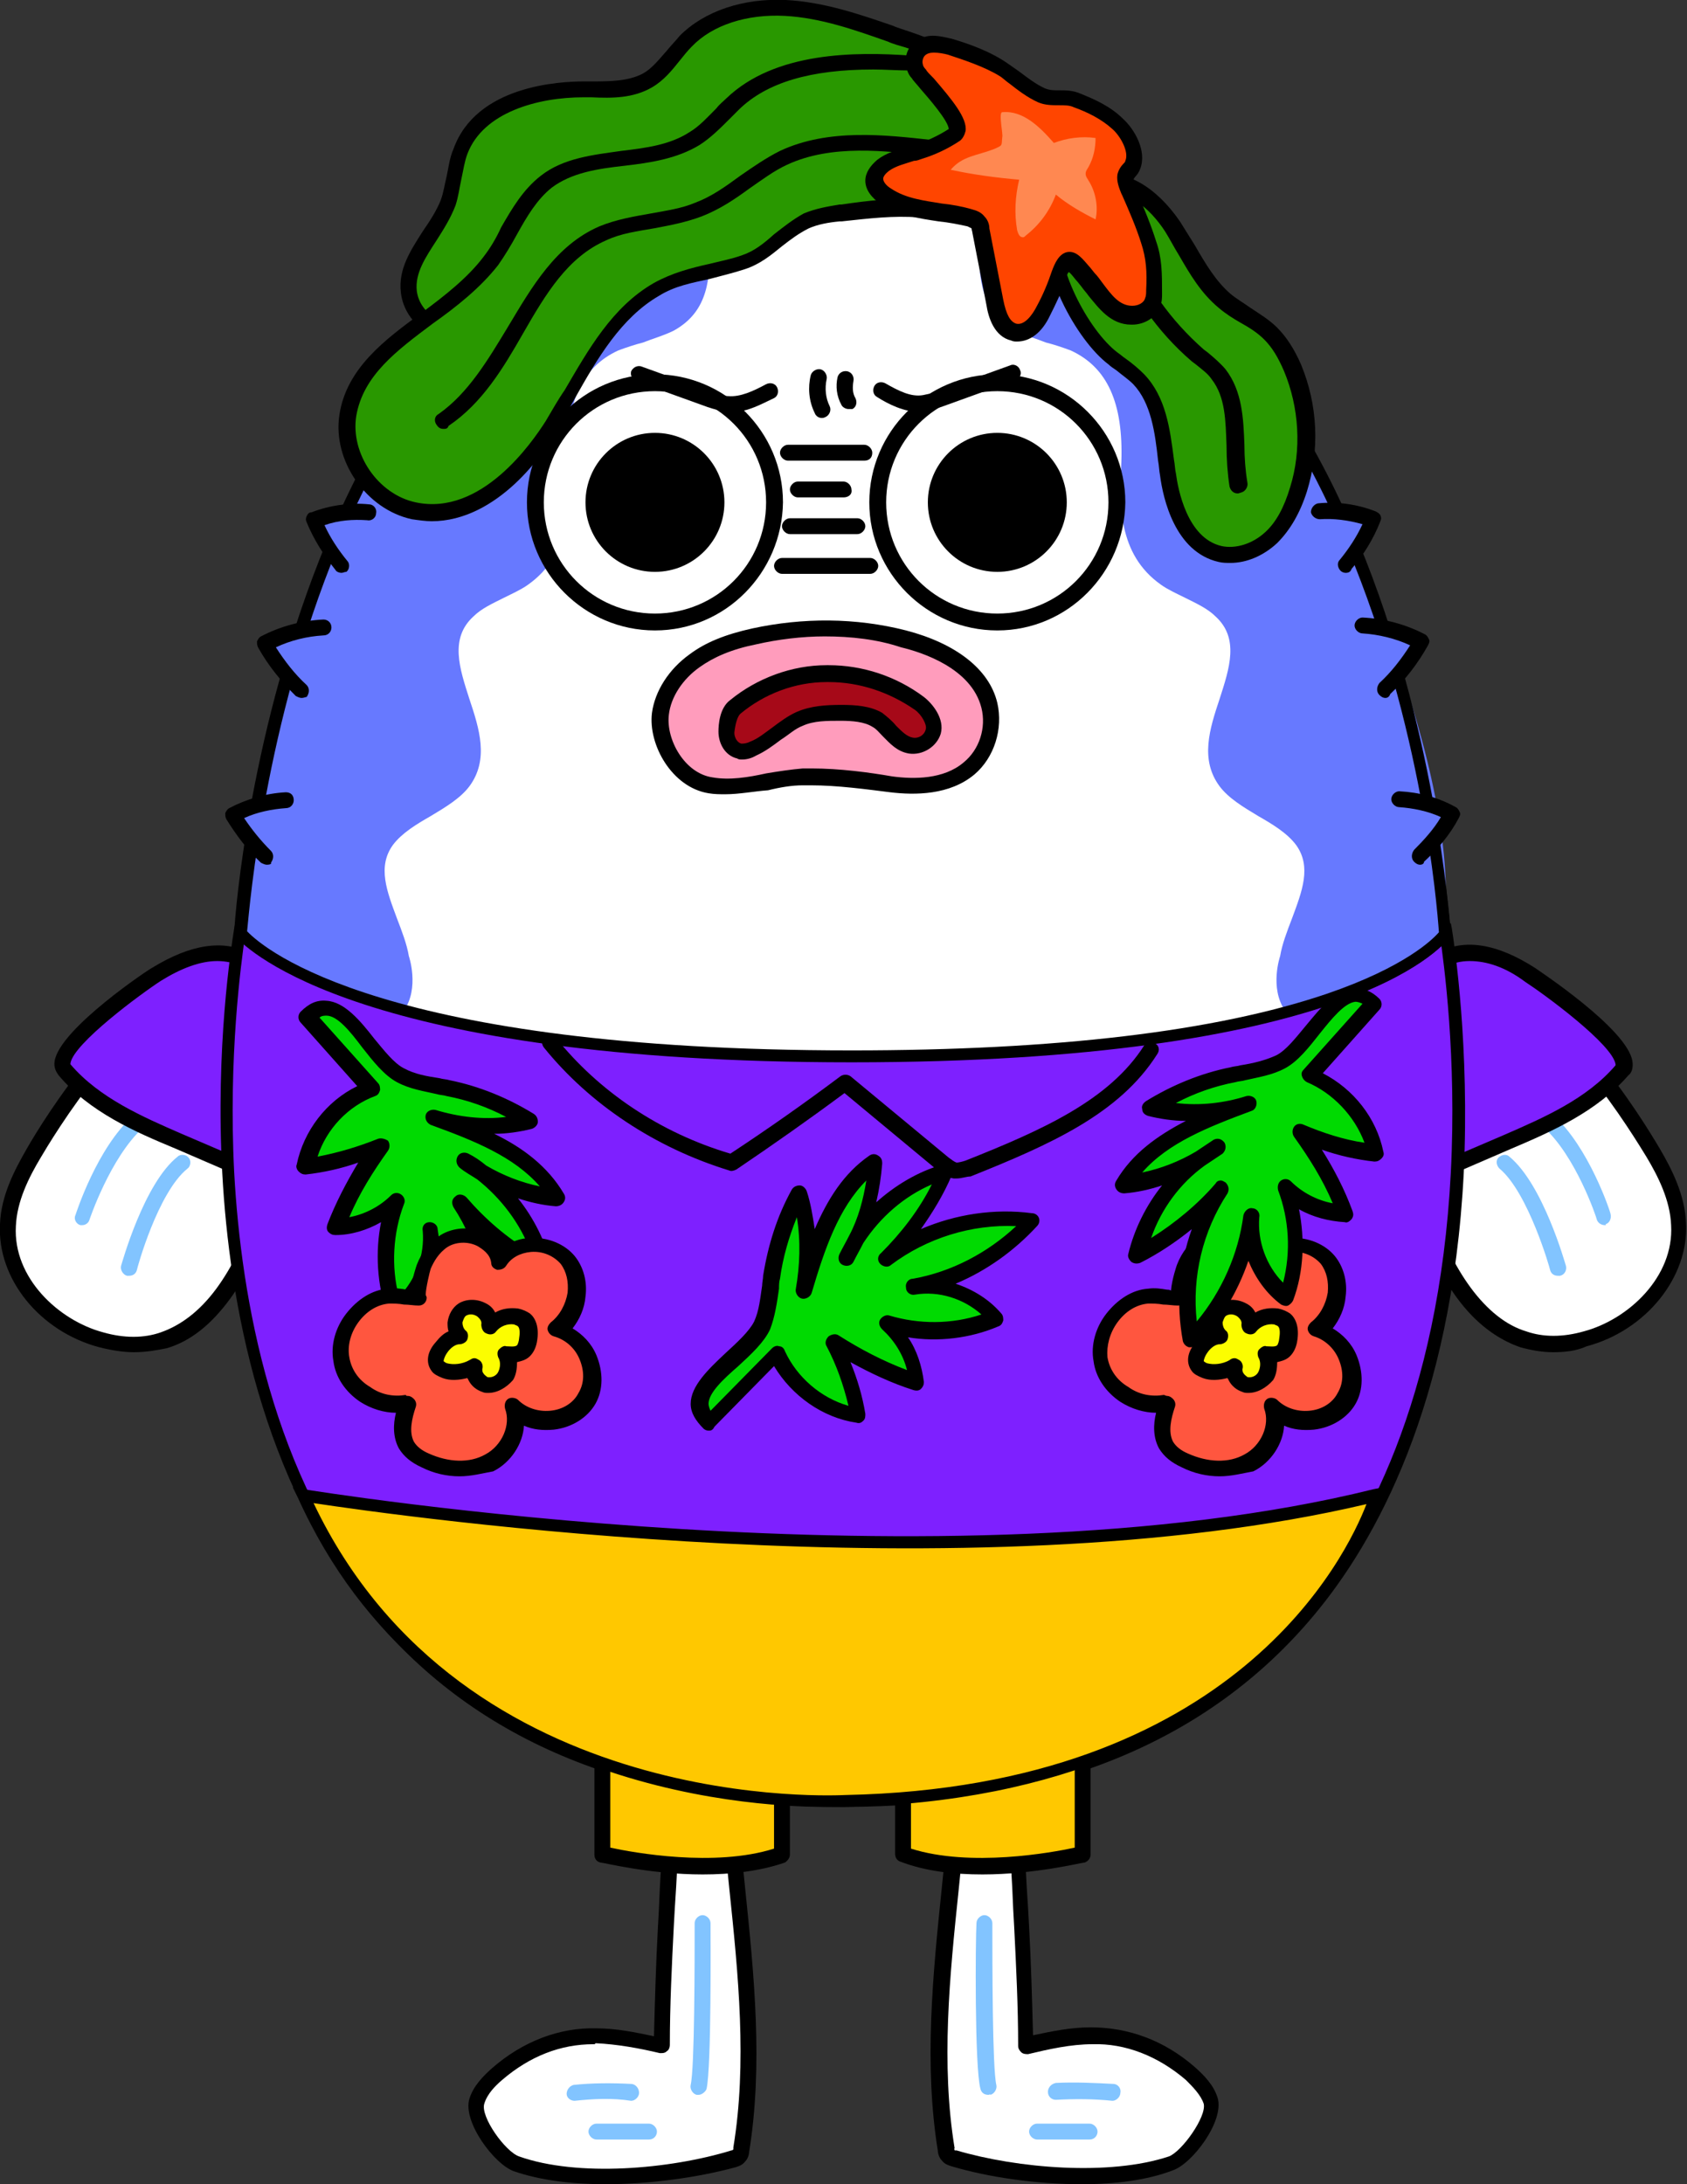 <?xml version="1.0" encoding="utf-8"?>
<!-- Generator: Adobe Illustrator 26.5.0, SVG Export Plug-In . SVG Version: 6.00 Build 0)  -->
<svg version="1.1" id="레이어_5" xmlns="http://www.w3.org/2000/svg" xmlns:xlink="http://www.w3.org/1999/xlink" x="0px"
	 y="0px" viewBox="0 0 170 220" style="enable-background:new 0 0 170 220;" xml:space="preserve">
<rect x="0" y="0" width="170" height="220" fill="#333333" stroke="none"/>
<g>
	<g>
		<path style="fill:#FFFFFF;" d="M166.6,116.1c1.3,2.2,2.5,4.7,2.6,7.3c0.3,5.4-4.2,10.1-9.4,11.5c-2.1,0.5-4.3,0.7-6.3,0
			c-2.4-0.8-4.4-2.6-6-4.7c-3.8-5.2-5.1-11.8-5.2-18.3c0-3,0.3-6.2,1.9-8.7C151.1,92.1,163.3,110.5,166.6,116.1z"/>
		<path d="M156.5,136.2c-1.1,0-2.2-0.2-3.3-0.5c-2.3-0.8-4.5-2.4-6.4-5c-3.5-4.8-5.3-11.1-5.3-18.8c0-2.8,0.2-6.3,2-9.2
			c1.6-2.6,3.6-3.9,6-3.9c7.6,0.1,16.1,14.1,17.7,16.8c1.3,2.2,2.6,4.8,2.7,7.6c0.3,5.4-4,10.8-10,12.4
			C158.8,136.1,157.6,136.2,156.5,136.2z M149.5,100.5c-1.8,0-3.3,1-4.6,3.1c-1.6,2.5-1.8,5.8-1.7,8.3c0,7.3,1.7,13.3,5,17.8
			c1.7,2.3,3.6,3.8,5.6,4.4c1.7,0.6,3.7,0.6,5.8,0c4.5-1.2,9.1-5.5,8.8-10.7c-0.1-2.5-1.3-4.9-2.5-6.9v0
			C164.9,114.9,156.4,100.6,149.5,100.5C149.5,100.5,149.5,100.5,149.5,100.5z"/>
	</g>
	<path style="fill:#82C4FF;" d="M161.7,123.4c-0.3,0-0.7-0.2-0.8-0.6c0-0.1-2.1-6.4-5.4-9.3c-0.3-0.3-0.4-0.8-0.1-1.1
		c0.3-0.3,0.8-0.4,1.1-0.1c3.6,3.2,5.8,9.8,5.8,10c0.1,0.4-0.1,0.9-0.5,1C161.9,123.4,161.8,123.4,161.7,123.4z"/>
	<path style="fill:#82C4FF;" d="M157,128.5c-0.4,0-0.7-0.2-0.8-0.6c0-0.1-2.2-7.8-5.1-10.2c-0.3-0.3-0.4-0.8-0.1-1.1
		c0.3-0.3,0.8-0.4,1.1-0.1c3.4,2.8,5.6,10.7,5.7,11c0.1,0.4-0.1,0.9-0.6,1C157.1,128.5,157,128.5,157,128.5z"/>
	<g>
		<path style="fill:#7E20FF;" d="M163.5,107.8c-3,3.5-7.3,5.4-11.5,7.2c-2.6,1.1-5.3,2.3-7.9,3.4c-1.2-4.6-1.7-9.4-1.7-14.2
			c0-2.6,0.3-6.1,2.8-7.5c3-1.6,6.4-0.2,9.1,1.4C155.5,98.9,165.3,105.7,163.5,107.8z"/>
		<path d="M143.5,119.5l-0.2-0.9c-1.2-4.7-1.8-9.6-1.7-14.4c0-2.1,0.1-6.5,3.2-8.2c2.7-1.5,6-1,9.9,1.5c0.1,0.1,9.3,6.1,9.8,9.4
			c0.1,0.7-0.1,1.2-0.4,1.4l0,0c-3.2,3.7-7.8,5.7-11.8,7.4L143.5,119.5z M148.1,96.8c-0.9,0-1.7,0.2-2.5,0.6c-2,1.1-2.4,3.9-2.4,6.8
			c-0.1,4.4,0.4,8.8,1.4,13.1l7-3c3.9-1.7,8.3-3.6,11.2-7l0,0c0,0,0-0.1,0-0.1c-0.3-2-7.1-7-9.1-8.3
			C151.7,97.4,149.8,96.8,148.1,96.8z"/>
	</g>
</g>
<g>
	<g>
		<path style="fill:#FFFFFF;" d="M3.4,116.1c-1.3,2.2-2.5,4.7-2.6,7.3c-0.3,5.4,4.2,10.1,9.4,11.5c2.1,0.5,4.3,0.7,6.3,0
			c2.4-0.8,4.4-2.6,6-4.7c3.8-5.2,5.1-11.8,5.2-18.3c0-3-0.3-6.2-1.9-8.7C18.9,92.1,6.7,110.5,3.4,116.1z"/>
		<path d="M13.5,136.2c-1.1,0-2.3-0.2-3.5-0.5c-6-1.6-10.3-6.9-10-12.4c0.1-2.9,1.5-5.5,2.7-7.6l0,0c1.6-2.8,10.1-16.7,17.7-16.8
			c0,0,0.1,0,0.1,0c2.4,0,4.4,1.3,6,3.9c1.8,2.9,2,6.4,2,9.2c0,7.7-1.8,14-5.3,18.8c-1.9,2.6-4,4.3-6.4,5
			C15.8,136,14.7,136.2,13.5,136.2z M4.1,116.6L4.1,116.6c-1.2,2-2.4,4.4-2.5,6.9c-0.3,5.2,4.3,9.5,8.8,10.7c2.1,0.6,4.1,0.6,5.8,0
			c2-0.7,3.9-2.1,5.6-4.4c3.3-4.5,5-10.5,5-17.8c0-2.5-0.2-5.8-1.7-8.3c-1.3-2.1-2.8-3.1-4.6-3.1c0,0,0,0-0.1,0
			C13.6,100.6,5.1,114.9,4.1,116.6z"/>
	</g>
	<path style="fill:#82C4FF;" d="M8.3,123.4c-0.1,0-0.2,0-0.2,0c-0.4-0.1-0.7-0.6-0.5-1c0.1-0.3,2.2-6.8,5.8-10
		c0.3-0.3,0.8-0.3,1.1,0.1c0.3,0.3,0.3,0.9-0.1,1.1c-3.3,3-5.4,9.3-5.4,9.3C8.9,123.2,8.6,123.4,8.3,123.4z"/>
	<path style="fill:#82C4FF;" d="M13,128.5c-0.1,0-0.1,0-0.2,0c-0.4-0.1-0.7-0.6-0.6-1c0.1-0.3,2.3-8.3,5.7-11
		c0.3-0.3,0.9-0.2,1.1,0.1c0.3,0.3,0.2,0.9-0.1,1.1c-3,2.4-5.1,10.1-5.1,10.2C13.7,128.3,13.4,128.5,13,128.5z"/>
	<g>
		<path style="fill:#7E20FF;" d="M6.5,107.8c3,3.5,7.3,5.4,11.5,7.2c2.6,1.1,5.3,2.3,7.9,3.4c1.2-4.6,1.7-9.4,1.7-14.2
			c0-2.6-0.3-6.1-2.8-7.5c-3-1.6-6.4-0.2-9.1,1.4C14.5,98.9,4.7,105.7,6.5,107.8z"/>
		<path d="M26.5,119.5l-8.8-3.8C13.6,114,9,112,5.9,108.3c-0.2-0.3-0.5-0.7-0.4-1.4c0.5-3.3,9.7-9.4,9.8-9.4
			c3.9-2.4,7.2-2.9,9.9-1.5c3.2,1.8,3.2,6.1,3.2,8.2c0.1,4.9-0.5,9.7-1.7,14.4L26.5,119.5z M21.9,96.8c-1.7,0-3.6,0.7-5.7,2
			c-2,1.3-8.8,6.3-9.1,8.3l0,0.1c2.9,3.4,7.3,5.3,11.2,7l7,3c1-4.3,1.5-8.7,1.4-13.1c0-2.9-0.4-5.7-2.4-6.8
			C23.6,97,22.8,96.8,21.9,96.8z"/>
	</g>
</g>
<g>
	<path style="fill:#7E20FF;" d="M24.2,93.6c-0.3,1.8-1.8,11.9-1.2,24.5C23.7,131,26.8,149,38,162.3c10.5,12.6,26.3,19,47,19
		c20.6,0,36.4-6.4,47-19c6.1-7.4,13.7-21,14.9-44.2c0.7-12.6-0.9-22.7-1.2-24.5H24.2z"/>
	<path d="M84.9,182c-20.8,0-36.8-6.5-47.4-19.3c-11.2-13.5-14.4-31.7-15.1-44.5c-0.7-12.7,0.9-22.8,1.2-24.7l0.1-0.5h122.5l0.1,0.5
		c0.3,1.9,1.8,12,1.2,24.7c-1.2,23.3-8.9,37.1-15.1,44.5C121.7,175.5,105.7,182,84.9,182z M24.7,94.2c-0.4,2.8-1.7,12.2-1.1,23.9
		c0.7,12.7,3.8,30.6,14.8,43.8c10.4,12.5,26,18.8,46.5,18.8c20.5,0,36.1-6.3,46.5-18.8c6.1-7.3,13.6-20.8,14.8-43.8
		c0.6-11.7-0.7-21.1-1.1-23.9H24.7z"/>
</g>
<g>
	<g>
		<g>
			<path style="fill:#FFFFFF;" d="M101.8,175.2c0.5,0.4,0.2,3.4,0.3,4.1c0.1,1.5,0.2,2.9,0.3,4.4c0.2,2.8,0.3,5.7,0.5,8.5
				c0.2,4.6,0.4,9.2,0.5,13.8c2.2-0.5,4.4-0.9,6.6-1c3.7-0.1,7.2,1.4,10,3.8c0.9,0.8,1.7,1.6,2.1,2.7c0.5,1.8-2.3,5.7-4,6.3
				c-6.2,2.1-15.7,1.3-21.9-0.5c-0.2-0.1-0.4-0.1-0.6-0.3c-0.1-0.2-0.2-0.4-0.2-0.6c-2-12.5,0.8-25.5,1.4-38
				c0.1-1.1,0.1-2.2,0.7-3.1C98.1,174.5,101,174.5,101.8,175.2z"/>
			<path d="M109,220c-4.6,0-9.4-0.7-13.1-1.8c-0.3-0.1-0.7-0.2-1-0.6c-0.3-0.3-0.4-0.8-0.4-1c-1.4-8.7-0.5-17.7,0.4-26.4
				c0.4-3.9,0.8-7.9,1-11.8c0.1-1.1,0.1-2.4,0.9-3.5c0.5-0.7,1.4-0.9,2.1-1c1.1-0.1,2.7,0.1,3.4,0.7c0.5,0.5,0.6,1.4,0.5,3.8
				c0,0.4,0,0.7,0,0.9c0.1,1.5,0.2,2.9,0.3,4.4c0.2,2.8,0.3,5.7,0.5,8.5l0.1,1.8c0.2,3.6,0.3,7.3,0.4,11c1.9-0.4,3.8-0.8,5.8-0.8
				c3.8,0,7.4,1.3,10.5,4c0.9,0.8,1.9,1.8,2.3,3.1c0.7,2.3-2.5,6.6-4.5,7.3C115.6,219.6,112.4,220,109,220z M96.2,216.6
				c0,0,0.1,0,0.2,0c6.1,1.8,15.4,2.6,21.4,0.6c1.3-0.5,3.8-4,3.5-5.3c-0.3-0.9-1.1-1.7-1.8-2.4c-2.8-2.4-6.1-3.7-9.4-3.6
				c-2.2,0-4.4,0.5-6.5,1c-0.2,0-0.5,0-0.7-0.2c-0.2-0.2-0.3-0.4-0.3-0.6c0-4-0.2-8-0.4-12l-0.1-1.8c-0.1-2.8-0.3-5.7-0.5-8.5
				c-0.1-1.5-0.2-2.9-0.3-4.4c0-0.2,0-0.6,0-1c0-0.7,0-2.1-0.1-2.6c-0.3-0.2-1-0.3-1.8-0.3c-0.7,0-1.1,0.2-1.2,0.3
				c-0.5,0.7-0.5,1.6-0.6,2.7c-0.2,3.9-0.6,8-1,11.9c-0.9,8.6-1.8,17.5-0.4,26C96.1,216.4,96.2,216.5,96.2,216.6
				C96.2,216.6,96.2,216.6,96.2,216.6z M101.2,175.8C101.2,175.8,101.2,175.8,101.2,175.8L101.2,175.8L101.2,175.8z"/>
		</g>
		<path style="fill:#82C4FF;" d="M99.6,211c-0.4,0-0.7-0.2-0.8-0.6c-0.6-2.2-0.5-15.2-0.4-16.7c0-0.4,0.4-0.8,0.8-0.8c0,0,0,0,0,0
			c0.4,0,0.8,0.4,0.8,0.8c0,4,0,14.6,0.4,16.3c0.1,0.4-0.2,0.9-0.6,1C99.8,210.9,99.7,211,99.6,211z"/>
		<path style="fill:#82C4FF;" d="M112.1,211.6C112.1,211.6,112,211.6,112.1,211.6c-1.9-0.2-3.8-0.2-5.7-0.1c-0.4,0-0.8-0.3-0.8-0.8
			c0-0.4,0.3-0.8,0.8-0.9c1.9-0.1,3.9,0,5.8,0.1c0.4,0,0.8,0.4,0.7,0.9C112.9,211.2,112.5,211.6,112.1,211.6z"/>
		<path style="fill:#82C4FF;" d="M109.8,215.5h-5.3c-0.4,0-0.8-0.4-0.8-0.8s0.4-0.8,0.8-0.8h5.3c0.4,0,0.8,0.4,0.8,0.8
			S110.3,215.5,109.8,215.5z"/>
	</g>
	<g>
		<g>
			<path style="fill:#FFFFFF;" d="M68.2,175.2c-0.5,0.4-0.2,3.4-0.3,4.1c-0.1,1.5-0.2,2.9-0.3,4.4c-0.2,2.8-0.3,5.7-0.5,8.5
				c-0.2,4.6-0.4,9.2-0.5,13.8c-2.2-0.5-4.4-0.9-6.6-1c-3.7-0.1-7.2,1.4-10,3.8c-0.9,0.8-1.7,1.6-2.1,2.7c-0.5,1.8,2.3,5.7,4,6.3
				c6.2,2.1,15.7,1.3,21.9-0.5c0.2-0.1,0.4-0.1,0.6-0.3c0.1-0.2,0.2-0.4,0.2-0.6c2-12.5-0.8-25.5-1.4-38c-0.1-1.1-0.1-2.2-0.7-3.1
				C71.9,174.5,69,174.5,68.2,175.2z"/>
			<path d="M61,220c-3.4,0-6.6-0.4-9.2-1.3c-2-0.7-5.2-5-4.5-7.3c0.4-1.3,1.4-2.3,2.3-3.1c3.1-2.7,6.8-4.1,10.5-4
				c2,0,3.9,0.4,5.8,0.8c0.1-3.7,0.2-7.4,0.4-11l0.1-1.8c0.1-2.8,0.3-5.7,0.5-8.5c0.1-1.5,0.2-2.9,0.3-4.4c0-0.2,0-0.5,0-0.9
				c0-2.4,0-3.3,0.5-3.8l0,0c0.7-0.7,2.3-0.9,3.4-0.7c0.7,0.1,1.6,0.3,2.1,1c0.8,1.1,0.8,2.4,0.9,3.5c0.2,3.9,0.6,7.9,1,11.8
				c0.9,8.7,1.8,17.7,0.4,26.4c0,0.2-0.1,0.7-0.4,1c-0.3,0.4-0.7,0.5-1,0.6C70.4,219.3,65.6,220,61,220z M59.8,205.9
				c-3.3,0-6.4,1.2-9.2,3.6c-0.7,0.6-1.5,1.4-1.8,2.4c-0.4,1.3,2.1,4.8,3.5,5.3c5.9,2.1,15.2,1.3,21.4-0.6c0.1,0,0.2-0.1,0.2-0.1h0
				c0,0,0-0.1,0-0.2c1.4-8.5,0.5-17.4-0.4-26c-0.4-3.9-0.8-8-1-11.9c-0.1-1.1-0.1-2-0.6-2.7c-0.1-0.1-0.5-0.3-1.2-0.3
				c-0.8,0-1.6,0.1-1.8,0.3c-0.1,0.5-0.1,2-0.1,2.6c0,0.4,0,0.8,0,1c-0.1,1.5-0.2,2.9-0.3,4.4c-0.2,2.8-0.3,5.7-0.5,8.5l-0.1,1.8
				c-0.2,3.9-0.4,8-0.4,12c0,0.2-0.1,0.5-0.3,0.6c-0.2,0.2-0.4,0.2-0.7,0.2c-2.1-0.5-4.3-0.9-6.5-1C60,205.9,59.9,205.9,59.8,205.9z
				 M68.8,175.8C68.8,175.8,68.8,175.8,68.8,175.8C68.8,175.8,68.8,175.8,68.8,175.8C68.8,175.8,68.8,175.8,68.8,175.8z M68.2,175.2
				L68.2,175.2L68.2,175.2z"/>
		</g>
		<path style="fill:#82C4FF;" d="M70.4,211c-0.1,0-0.1,0-0.2,0c-0.4-0.1-0.7-0.6-0.6-1c0.4-1.7,0.4-12.4,0.4-16.3
			c0-0.4,0.4-0.8,0.8-0.8c0,0,0,0,0,0c0.4,0,0.8,0.4,0.8,0.8c0,1.5,0.1,14.5-0.4,16.7C71.1,210.7,70.7,211,70.4,211z"/>
		<path style="fill:#82C4FF;" d="M57.9,211.6c-0.4,0-0.8-0.3-0.8-0.7c0-0.4,0.3-0.8,0.7-0.9c1.9-0.2,3.9-0.2,5.8-0.1
			c0.4,0,0.8,0.4,0.8,0.9c0,0.4-0.4,0.8-0.8,0.8C61.7,211.3,59.8,211.4,57.9,211.6C58,211.6,57.9,211.6,57.9,211.6z"/>
		<path style="fill:#82C4FF;" d="M65.4,215.5h-5.3c-0.4,0-0.8-0.4-0.8-0.8s0.4-0.8,0.8-0.8h5.3c0.4,0,0.8,0.4,0.8,0.8
			S65.9,215.5,65.4,215.5z"/>
	</g>
	<g>
		<path style="fill:#FFC800;" d="M60.6,171.3l0,15.5c0,0,10.8,2.7,18.1,0V178"/>
		<path d="M70.8,188.8c-5.3,0-10-1.2-10.3-1.2c-0.4-0.1-0.6-0.4-0.6-0.8l0-15.5c0-0.5,0.3-0.8,0.8-0.8c0.4,0,0.8,0.4,0.8,0.8l0,14.8
			c2.3,0.5,10.5,2,16.5,0.1V178c0-0.4,0.4-0.8,0.8-0.8s0.8,0.4,0.8,0.8v8.8c0,0.3-0.2,0.6-0.5,0.8C76.5,188.5,73.6,188.8,70.8,188.8
			z"/>
	</g>
	<g>
		<path style="fill:#FFC800;" d="M109.2,171.3l0,15.5c0,0-10.8,2.7-18.1,0V178"/>
		<path d="M99,188.8c-2.8,0-5.7-0.3-8.3-1.3c-0.3-0.1-0.5-0.4-0.5-0.8V178c0-0.4,0.4-0.8,0.8-0.8s0.8,0.4,0.8,0.8v8.2
			c6,1.9,14.2,0.4,16.5-0.1l0-14.8c0-0.4,0.4-0.8,0.8-0.8c0.4,0,0.8,0.4,0.8,0.8l0,15.5c0,0.4-0.3,0.7-0.6,0.8
			C109,187.6,104.3,188.8,99,188.8z"/>
	</g>
</g>
<g>
	<g>
		<path style="fill:#00DA01;" d="M40.4,108.4c1.5,0.8,3.2,1,4.8,1.3c2.9,0.6,5.7,1.7,8.2,3.3c-3.2,0.8-6.6,0.7-9.8-0.3
			c4.8,1.7,9.9,3.7,12.5,8.1c-3.4-0.4-6.7-1.6-9.4-3.6c4,2.2,7.1,6.3,8.1,10.8c-3.2-1.7-6.1-3.9-8.5-6.7c2.9,4.4,4,10,3,15.1
			c-3.3-3.3-5.5-7.7-6-12.4c0.3,3.1-1.1,6.3-3.6,8.1c-1.3-3.6-1.2-7.5,0.1-11.1c-1.6,1.6-3.8,2.6-6.1,2.6c1.1-2.9,2.7-5.6,4.5-8.1
			c-2.4,1-4.9,1.7-7.5,2.1c0.8-3.5,3.4-6.5,6.7-7.8c-2.2-2.4-4.3-4.8-6.5-7.2C34.5,99,37.2,106.7,40.4,108.4z"/>
		<path d="M49.4,137.1c-0.2,0-0.4-0.1-0.6-0.2c-2.4-2.4-4.2-5.4-5.3-8.6c-0.7,1.7-1.8,3.3-3.3,4.4c-0.2,0.2-0.5,0.2-0.7,0.1
			c-0.2-0.1-0.4-0.3-0.5-0.5c-1-2.9-1.2-6.2-0.6-9.2c-1.4,0.8-3,1.3-4.6,1.3c-0.3,0-0.5-0.1-0.7-0.3c-0.2-0.2-0.2-0.5-0.1-0.8
			c0.8-2.1,1.9-4.2,3.1-6.2c-1.7,0.6-3.5,1-5.3,1.2c-0.3,0-0.5-0.1-0.7-0.3s-0.3-0.5-0.2-0.7c0.7-3.4,3-6.4,6.1-7.9l-5.7-6.4
			c-0.3-0.3-0.3-0.8,0-1.1c0.8-0.8,1.6-1.2,2.6-1.1c1.8,0.1,3.4,2,4.8,3.8c1,1.2,2,2.5,3,3c1.1,0.6,2.3,0.8,3.6,1
			c0.3,0.1,0.7,0.1,1,0.2c3,0.6,5.9,1.8,8.5,3.4c0.3,0.2,0.4,0.5,0.4,0.8c0,0.3-0.3,0.6-0.6,0.7c-1.2,0.3-2.5,0.5-3.8,0.5
			c2.9,1.4,5.4,3.3,7,6c0.2,0.3,0.2,0.6,0,0.9c-0.2,0.3-0.5,0.4-0.8,0.4c-1.3-0.1-2.6-0.4-3.8-0.8c1.6,2,2.8,4.4,3.4,6.9
			c0.1,0.3,0,0.6-0.3,0.8c-0.2,0.2-0.6,0.2-0.9,0.1c-1.8-0.9-3.6-2.1-5.2-3.4c1.3,3.6,1.6,7.5,0.9,11.3c-0.1,0.3-0.3,0.5-0.6,0.6
			C49.5,137.1,49.4,137.1,49.4,137.1z M43.3,123.1c0.4,0,0.8,0.3,0.8,0.7c0.5,3.9,2.1,7.7,4.7,10.7c0.5-4.5-0.6-9.1-3.1-12.9
			c-0.2-0.4-0.2-0.8,0.2-1.1c0.3-0.3,0.8-0.2,1.1,0.1c1.9,2.2,4.1,4.1,6.5,5.5c-1.1-2.9-3-5.4-5.4-7.3c-0.6-0.4-1.2-0.7-1.8-1.2
			c-0.3-0.3-0.4-0.7-0.2-1.1c0.2-0.4,0.7-0.5,1.1-0.3c0.6,0.3,1.2,0.7,1.8,1.2c1.7,1,3.5,1.7,5.4,2.1c-2.6-3-6.6-4.6-11-6.2
			c-0.4-0.2-0.6-0.6-0.5-1c0.1-0.4,0.6-0.6,1-0.5c2.3,0.7,4.8,1,7.1,0.7c-1.9-1-3.9-1.7-6-2.1c-0.3-0.1-0.7-0.1-1-0.2
			c-1.3-0.3-2.7-0.5-4-1.2l0,0c-1.3-0.7-2.4-2.1-3.5-3.5c-1.2-1.6-2.5-3.2-3.6-3.2c-0.2,0-0.5,0-0.7,0.2l5.9,6.6
			c0.2,0.2,0.2,0.5,0.2,0.7c-0.1,0.3-0.2,0.5-0.5,0.6c-2.7,1-4.9,3.3-5.8,6.1c2.1-0.4,4.1-1,6.1-1.8c0.3-0.1,0.7,0,1,0.2
			c0.2,0.3,0.2,0.7,0,1c-1.5,2.1-2.9,4.3-3.9,6.7c1.6-0.3,3.1-1.1,4.2-2.2c0.3-0.3,0.7-0.3,1-0.1c0.3,0.2,0.5,0.6,0.3,1
			c-1.1,2.9-1.3,6.3-0.5,9.3c1.7-1.7,2.6-4.2,2.4-6.6C42.5,123.5,42.8,123.1,43.3,123.1C43.3,123.1,43.3,123.1,43.3,123.1z"/>
	</g>
	<g>
		<path style="fill:#00DA01;" d="M76.7,133.5c0.7-1.5,0.8-3.2,1-4.9c0.4-2.9,1.4-5.8,2.8-8.4c1,3.2,1.1,6.6,0.3,9.8
			c1.4-4.9,3.1-10.1,7.3-13c-0.2,3.4-1.2,6.8-3.1,9.6c2-4.2,5.8-7.4,10.2-8.8c-1.4,3.3-3.6,6.4-6.2,8.9c4.2-3.2,9.7-4.6,14.9-3.9
			c-3.1,3.5-7.4,5.9-12,6.8c3.1-0.5,6.3,0.7,8.3,3.1c-3.5,1.5-7.4,1.7-11,0.5c1.7,1.5,2.8,3.7,3,5.9c-3-1-5.8-2.3-8.4-4
			c1.2,2.3,2,4.8,2.5,7.4c-3.5-0.6-6.7-3-8.2-6.2c-2.3,2.3-4.5,4.6-6.8,6.9C67.7,140,75.3,136.8,76.7,133.5z"/>
		<path d="M71.4,144.1c-0.2,0-0.4-0.1-0.5-0.2c-0.8-0.8-1.3-1.6-1.3-2.5c0-1.8,1.8-3.5,3.5-5.1c1.2-1.1,2.4-2.2,2.9-3.2
			c0.5-1.1,0.6-2.3,0.8-3.6c0-0.3,0.1-0.7,0.1-1c0.5-3.1,1.4-6,2.9-8.7c0.2-0.3,0.5-0.4,0.8-0.4c0.3,0,0.6,0.3,0.7,0.6
			c0.4,1.2,0.6,2.5,0.8,3.8c1.3-3,2.9-5.6,5.5-7.4c0.3-0.2,0.6-0.2,0.9,0c0.3,0.2,0.4,0.4,0.4,0.8c-0.1,1.3-0.3,2.6-0.6,3.9
			c1.9-1.7,4.2-3.1,6.7-3.8c0.3-0.1,0.6,0,0.8,0.2c0.2,0.2,0.3,0.6,0.1,0.9c-0.8,1.9-1.9,3.7-3.1,5.4c3.5-1.5,7.4-2.1,11.2-1.6
			c0.3,0,0.6,0.2,0.7,0.5c0.1,0.3,0,0.6-0.2,0.8c-2.3,2.5-5.1,4.5-8.2,5.8c1.8,0.6,3.4,1.6,4.6,3c0.2,0.2,0.2,0.5,0.2,0.7
			c-0.1,0.3-0.2,0.5-0.5,0.6c-2.8,1.2-6.1,1.6-9.1,1.1c0.9,1.3,1.4,2.9,1.6,4.5c0,0.3-0.1,0.5-0.3,0.7c-0.2,0.2-0.5,0.2-0.8,0.1
			c-2.2-0.7-4.3-1.7-6.3-2.8c0.7,1.7,1.2,3.4,1.5,5.2c0,0.3,0,0.5-0.2,0.7c-0.2,0.2-0.4,0.3-0.7,0.2c-3.4-0.5-6.5-2.7-8.3-5.7
			l-6,6.1C71.8,144.1,71.6,144.1,71.4,144.1z M80.3,122.6c-0.8,2-1.4,4-1.7,6.2c-0.1,0.3-0.1,0.7-0.1,1c-0.2,1.4-0.4,2.8-0.9,4.1
			l0,0c-0.6,1.3-1.9,2.5-3.2,3.7c-1.5,1.3-3,2.7-3,3.8c0,0.2,0.1,0.5,0.2,0.7l6.2-6.3c0.2-0.2,0.5-0.3,0.7-0.2
			c0.3,0,0.5,0.2,0.6,0.5c1.2,2.6,3.6,4.7,6.4,5.5c-0.5-2.1-1.2-4.1-2.2-6c-0.2-0.3-0.1-0.7,0.2-1c0.3-0.2,0.7-0.3,1-0.1
			c2.2,1.4,4.5,2.6,6.9,3.5c-0.4-1.6-1.3-3-2.5-4.1c-0.3-0.3-0.4-0.7-0.2-1c0.2-0.3,0.6-0.5,0.9-0.4c3,0.9,6.3,0.9,9.3-0.1
			c-1.8-1.6-4.3-2.4-6.7-2c-0.4,0.1-0.9-0.2-0.9-0.7c-0.1-0.4,0.2-0.9,0.7-0.9c3.9-0.7,7.5-2.6,10.4-5.3c-4.5-0.2-9,1.2-12.6,3.9
			c-0.3,0.3-0.8,0.2-1.1-0.1c-0.3-0.3-0.3-0.8,0.1-1.1c2-2,3.8-4.3,5.1-6.9c-2.8,1.2-5.2,3.3-6.9,5.9c-0.3,0.6-0.7,1.3-1,1.9
			c-0.2,0.4-0.7,0.5-1.1,0.3c-0.4-0.2-0.5-0.7-0.3-1.1c0.3-0.6,0.7-1.3,1-1.9c0.9-1.7,1.4-3.6,1.7-5.5c-2.8,2.8-4.2,6.9-5.5,11.3
			c-0.1,0.4-0.6,0.7-1,0.6c-0.4-0.1-0.7-0.6-0.6-1C80.6,127.5,80.7,125,80.3,122.6z M76.7,133.5L76.7,133.5L76.7,133.5z"/>
	</g>
	<g>
		<g>
			<path style="fill:#FF563F;" d="M118.8,130.7c-1,0-2-0.3-3-0.2c-3,0.3-5.3,3.5-4.8,6.4c0.5,2.9,3.7,5.1,6.6,4.5
				c-0.4,1.3-0.8,2.9-0.1,4.1c0.4,0.7,1.1,1.2,1.9,1.6c2,0.9,4.4,1.2,6.4,0.1c2-1,3.2-3.5,2.4-5.6c2,2.1,6,1.7,7.5-0.8
				c1.5-2.5-0.2-6.3-3-6.9c2.1-1.6,2.7-5,1.1-7.1c-1.7-2.1-5.4-2-6.8,0.3c-0.3-2.4-3.6-3.4-5.6-2.1c-1,0.6-1.6,1.5-2,2.6
				C119.3,127.8,118.5,130.7,118.8,130.7z"/>
			<path d="M122.9,148.7c-1.3,0-2.6-0.3-3.8-0.9c-1.1-0.5-1.8-1.1-2.3-1.9c-0.6-1.1-0.6-2.4-0.3-3.6c-1.2,0-2.5-0.4-3.6-1.1
				c-1.5-1-2.5-2.5-2.7-4.1c-0.3-1.6,0.2-3.4,1.3-4.8c1.1-1.4,2.6-2.4,4.2-2.5c0.7-0.1,1.3,0,1.9,0.1c0.1,0,0.3,0,0.4,0.1
				c0.1-1.2,0.6-2.6,0.6-2.6c0.5-1.3,1.3-2.3,2.4-3c1.3-0.8,3.1-0.9,4.6-0.2c0.7,0.4,1.3,0.9,1.7,1.5c0.7-0.6,1.7-1,2.8-1
				c1.7-0.1,3.4,0.6,4.4,1.8c0.9,1.1,1.3,2.6,1.1,4.1c-0.1,1.2-0.6,2.3-1.3,3.2c1,0.6,1.9,1.5,2.4,2.7c0.7,1.7,0.7,3.5-0.1,4.9
				c-0.8,1.4-2.4,2.4-4.2,2.6c-1.1,0.1-2.1,0-3-0.4c-0.1,1.8-1.3,3.7-3.1,4.6C125.2,148.4,124.1,148.7,122.9,148.7z M117.6,140.6
				c0.2,0,0.4,0.1,0.6,0.3c0.2,0.2,0.3,0.5,0.2,0.8c-0.4,1.2-0.7,2.5-0.2,3.5c0.3,0.5,0.8,0.9,1.5,1.2c2,0.9,4.1,1,5.7,0.1
				c1.7-0.9,2.6-3,2-4.6c-0.1-0.4,0-0.8,0.3-1c0.3-0.2,0.8-0.1,1,0.1c0.8,0.8,2,1.2,3.2,1.1c1.3-0.1,2.4-0.8,2.9-1.8
				c0.6-1,0.6-2.2,0.1-3.4c-0.5-1.2-1.5-2-2.5-2.3c-0.3-0.1-0.5-0.3-0.6-0.6c-0.1-0.3,0.1-0.6,0.3-0.8c0.9-0.7,1.5-1.8,1.7-3
				c0.1-1.1-0.1-2.1-0.7-2.9c-0.7-0.8-1.8-1.3-3-1.2c-1.1,0.1-2,0.6-2.5,1.4c-0.2,0.3-0.5,0.4-0.9,0.4c-0.3-0.1-0.6-0.3-0.6-0.7
				c-0.1-0.9-0.9-1.4-1.4-1.7c-1-0.5-2.2-0.4-3,0.1c-0.9,0.6-1.4,1.5-1.7,2.2c-0.1,0.3-0.5,2-0.6,2.6c0,0.1,0.1,0.2,0.1,0.3
				c0,0.4-0.3,0.8-0.8,0.8c0,0,0,0,0,0l0,0c-0.5,0-1-0.1-1.5-0.1c-0.5-0.1-1-0.1-1.5-0.1c-1.2,0.1-2.3,0.8-3.1,1.9
				c-0.8,1.1-1.1,2.4-1,3.5c0.2,1.2,0.9,2.3,2.1,3c1.1,0.8,2.4,1,3.6,0.8C117.5,140.6,117.6,140.6,117.6,140.6z M118.8,129.9
				C118.8,129.9,118.8,129.9,118.8,129.9C118.8,129.9,118.8,129.9,118.8,129.9C118.8,129.9,118.8,129.9,118.8,129.9
				C118.8,129.9,118.8,129.9,118.8,129.9z"/>
		</g>
		<g>
			<path style="fill:#FCFD00;" d="M123.2,131.9c-0.9,0.6-1,2-0.2,2.7c-0.8-0.1-1.4,0.5-1.9,1.1c-0.4,0.6-0.8,1.4-0.4,1.9
				c0.2,0.2,0.4,0.3,0.7,0.4c1,0.3,2.1,0.1,3-0.5c-0.3,0.7,0.3,1.6,1,1.8c0.8,0.2,1.6-0.2,2-0.9c0.4-0.7,0.4-1.5,0.1-2.3
				c0.6,0.1,1.3,0.1,1.8-0.3c0.3-0.3,0.4-0.6,0.5-1c0.2-0.7,0.2-1.6-0.4-2.1c-0.2-0.2-0.5-0.3-0.8-0.3c-1-0.2-2,0.2-2.6,1
				C126.1,132.2,124.3,131.1,123.2,131.9z"/>
			<path d="M125.8,140.3c-0.2,0-0.4,0-0.6-0.1c-0.6-0.2-1.1-0.6-1.4-1.2c0-0.1-0.1-0.1-0.1-0.2c-0.8,0.2-1.7,0.3-2.5,0
				c-0.5-0.2-0.9-0.4-1.1-0.7c-0.6-0.8-0.5-1.9,0.4-2.9c0.4-0.5,0.8-0.9,1.3-1.1c-0.1-0.3-0.1-0.6-0.1-0.9c0.1-0.8,0.5-1.5,1.1-1.9
				l0,0c0.8-0.5,1.9-0.5,2.8,0c0.4,0.2,0.7,0.5,0.9,0.9c0.7-0.4,1.5-0.5,2.3-0.4c0.5,0.1,0.9,0.3,1.2,0.5c0.5,0.4,1,1.3,0.7,2.9
				c-0.1,0.5-0.3,1-0.7,1.4c-0.4,0.4-0.9,0.5-1.3,0.6c0,0.7-0.1,1.3-0.4,1.8C127.6,139.8,126.7,140.3,125.8,140.3z M124.4,136.8
				c0.2,0,0.3,0.1,0.5,0.2c0.3,0.2,0.4,0.6,0.3,0.9c0,0.1,0,0.3,0.1,0.4c0.1,0.2,0.3,0.3,0.4,0.4c0.4,0.1,0.9-0.1,1.1-0.5
				c0.2-0.4,0.3-1,0-1.5c-0.1-0.3-0.1-0.6,0.1-0.8c0.2-0.2,0.5-0.4,0.7-0.3c0.3,0,0.9,0.1,1.1-0.1c0.1-0.1,0.2-0.5,0.2-0.6
				c0.1-0.6,0.1-1.1-0.1-1.3c-0.1-0.1-0.2-0.1-0.4-0.2c-0.7-0.1-1.4,0.2-1.8,0.7c-0.2,0.3-0.6,0.4-1,0.2c-0.3-0.1-0.5-0.5-0.5-0.9
				c0.1-0.4-0.3-0.7-0.4-0.8c-0.3-0.2-0.7-0.3-1.1-0.1h0c-0.2,0.1-0.3,0.4-0.4,0.7c0,0.3,0.1,0.6,0.3,0.8c0.3,0.2,0.3,0.6,0.2,0.9
				c-0.1,0.3-0.5,0.5-0.8,0.5c-0.5,0-1,0.5-1.2,0.8c-0.3,0.4-0.4,0.8-0.4,0.9c0,0,0.1,0.1,0.3,0.2c0.7,0.2,1.6,0.1,2.3-0.3
				C124,136.9,124.2,136.8,124.4,136.8z M123.2,131.9L123.2,131.9L123.2,131.9z"/>
		</g>
	</g>
	<g>
		<g>
			<path style="fill:#FF563F;" d="M42.3,130.7c-1,0-2-0.3-3-0.2c-3,0.3-5.3,3.5-4.8,6.4c0.5,2.9,3.7,5.1,6.6,4.5
				c-0.4,1.3-0.8,2.9-0.1,4.1c0.4,0.7,1.1,1.2,1.9,1.6c2,0.9,4.4,1.2,6.4,0.1s3.2-3.5,2.4-5.6c2,2.1,6,1.7,7.5-0.8s-0.2-6.3-3-6.9
				c2.1-1.6,2.7-5,1.1-7.1s-5.4-2-6.8,0.3c-0.3-2.4-3.6-3.4-5.6-2.1c-1,0.6-1.6,1.5-2,2.6C42.7,127.8,41.9,130.7,42.3,130.7z"/>
			<path d="M46.3,148.7c-1.3,0-2.6-0.3-3.8-0.9c-1.1-0.5-1.8-1.1-2.3-1.9c-0.6-1.1-0.6-2.4-0.3-3.6c-1.2,0-2.5-0.4-3.6-1.1
				c-1.5-1-2.5-2.5-2.7-4.1c-0.3-1.6,0.2-3.4,1.3-4.8c1.1-1.4,2.6-2.4,4.2-2.5c0.7-0.1,1.3,0,1.9,0.1c0.1,0,0.3,0,0.4,0.1
				c0.1-1.2,0.6-2.6,0.6-2.6c0.5-1.3,1.3-2.3,2.4-3c1.3-0.8,3.1-0.9,4.6-0.2c0.7,0.4,1.3,0.9,1.7,1.5c0.7-0.6,1.7-1,2.8-1
				c1.7-0.1,3.4,0.6,4.4,1.8c0.9,1.1,1.3,2.6,1.1,4.1c-0.1,1.2-0.6,2.3-1.3,3.2c1,0.6,1.9,1.5,2.4,2.7c0.7,1.7,0.7,3.5-0.1,4.9
				c-0.8,1.4-2.4,2.4-4.2,2.6c-1.1,0.1-2.1,0-3-0.4c-0.1,1.8-1.3,3.7-3.1,4.6C48.6,148.4,47.5,148.7,46.3,148.7z M41.1,140.6
				c0.2,0,0.4,0.1,0.6,0.3c0.2,0.2,0.3,0.5,0.2,0.8c-0.4,1.2-0.7,2.5-0.2,3.5c0.3,0.5,0.8,0.9,1.5,1.2c2,0.9,4.1,1,5.7,0.1
				c1.7-0.9,2.6-3,2-4.6c-0.1-0.4,0-0.8,0.3-1c0.3-0.2,0.8-0.1,1,0.1c0.8,0.8,2,1.2,3.2,1.1c1.3-0.1,2.4-0.8,2.9-1.8
				c0.6-1,0.6-2.2,0.1-3.4c-0.5-1.2-1.5-2-2.6-2.3c-0.3-0.1-0.5-0.3-0.6-0.6c-0.1-0.3,0.1-0.6,0.3-0.8c0.9-0.7,1.5-1.8,1.7-3
				c0.1-1.1-0.1-2.1-0.7-2.9c-0.7-0.8-1.8-1.3-3-1.2c-1.1,0.1-2,0.6-2.5,1.4c-0.2,0.3-0.5,0.4-0.9,0.4c-0.3-0.1-0.6-0.3-0.6-0.7
				c-0.1-0.9-0.9-1.4-1.4-1.7c-1-0.5-2.2-0.4-3,0.1c-0.9,0.6-1.4,1.5-1.7,2.2c-0.1,0.3-0.5,2-0.5,2.6c0,0.1,0.1,0.2,0.1,0.3
				c0,0.4-0.3,0.8-0.8,0.8c0,0,0,0,0,0l0,0c-0.5,0-1-0.1-1.5-0.1c-0.5-0.1-1-0.1-1.5-0.1c-1.2,0.1-2.3,0.8-3.1,1.9
				c-0.8,1.1-1.1,2.4-0.9,3.5c0.2,1.2,0.9,2.3,2.1,3c1.1,0.8,2.4,1,3.6,0.8C40.9,140.6,41,140.6,41.1,140.6z M42.3,129.9
				C42.2,129.9,42.2,129.9,42.3,129.9C42.2,129.9,42.2,129.9,42.3,129.9C42.3,129.9,42.3,129.9,42.3,129.9
				C42.3,129.9,42.3,129.9,42.3,129.9z"/>
		</g>
		<g>
			<path style="fill:#FCFD00;" d="M46.6,131.9c-0.9,0.6-1,2-0.2,2.7c-0.8-0.1-1.4,0.5-1.9,1.1c-0.4,0.6-0.8,1.4-0.4,1.9
				c0.2,0.2,0.4,0.3,0.7,0.4c1,0.3,2.1,0.1,3-0.5c-0.3,0.7,0.3,1.6,1,1.8c0.8,0.2,1.6-0.2,2-0.9c0.4-0.7,0.4-1.5,0.1-2.3
				c0.6,0.1,1.3,0.1,1.8-0.3c0.3-0.3,0.4-0.6,0.5-1c0.2-0.7,0.2-1.6-0.4-2.1c-0.2-0.2-0.5-0.3-0.8-0.3c-1-0.2-2,0.2-2.6,1
				C49.5,132.2,47.7,131.1,46.6,131.9z"/>
			<path d="M49.2,140.3c-0.2,0-0.4,0-0.6-0.1c-0.6-0.2-1.1-0.6-1.4-1.2c0-0.1-0.1-0.1-0.1-0.2c-0.8,0.2-1.7,0.3-2.5,0
				c-0.5-0.2-0.9-0.4-1.1-0.7c-0.6-0.8-0.5-1.9,0.4-2.9c0.4-0.5,0.8-0.9,1.3-1.1c-0.1-0.3-0.1-0.6-0.1-0.9c0.1-0.8,0.5-1.5,1.1-1.9
				l0,0c0.8-0.5,1.9-0.5,2.8,0c0.4,0.2,0.7,0.5,0.9,0.9c0.7-0.4,1.5-0.5,2.3-0.4c0.5,0.1,0.9,0.3,1.2,0.5c0.5,0.4,1,1.3,0.7,2.9
				c-0.1,0.5-0.3,1-0.7,1.4c-0.4,0.4-0.9,0.5-1.3,0.6c0,0.7-0.1,1.3-0.4,1.8C51,139.8,50.1,140.3,49.2,140.3z M47.8,136.8
				c0.2,0,0.3,0.1,0.5,0.2c0.3,0.2,0.4,0.6,0.3,0.9c0,0.1,0,0.3,0.1,0.4c0.1,0.2,0.3,0.3,0.4,0.4c0.4,0.1,0.9-0.1,1.1-0.5
				c0.2-0.4,0.3-1,0-1.5c-0.1-0.3-0.1-0.6,0.1-0.8c0.2-0.2,0.5-0.4,0.7-0.3c0.3,0,0.9,0.1,1.1-0.1c0.1-0.1,0.2-0.5,0.2-0.6
				c0.1-0.6,0.1-1.1-0.1-1.3c-0.1-0.1-0.2-0.1-0.4-0.2c-0.7-0.1-1.4,0.2-1.8,0.7c-0.2,0.3-0.6,0.4-1,0.2c-0.3-0.1-0.5-0.5-0.5-0.9
				c0.1-0.4-0.3-0.7-0.4-0.8c-0.3-0.2-0.7-0.3-1.1-0.1h0c-0.2,0.1-0.3,0.4-0.4,0.7c0,0.3,0.1,0.6,0.3,0.8c0.3,0.2,0.3,0.6,0.2,0.9
				c-0.1,0.3-0.5,0.5-0.8,0.5c-0.5,0-1,0.5-1.2,0.8c-0.3,0.4-0.4,0.8-0.4,0.9c0,0,0.1,0.1,0.3,0.2c0.7,0.2,1.6,0.1,2.3-0.3
				C47.5,136.9,47.6,136.8,47.8,136.8z M46.6,131.9L46.6,131.9L46.6,131.9z"/>
		</g>
	</g>
	<g>
		<path style="fill:#00DA01;" d="M128.9,107c-1.5,0.8-3.2,1-4.8,1.3c-2.9,0.6-5.7,1.7-8.2,3.3c3.2,0.8,6.6,0.7,9.8-0.3
			c-4.8,1.7-9.9,3.7-12.5,8.1c3.4-0.4,6.7-1.6,9.4-3.6c-4,2.2-7.1,6.3-8.1,10.8c3.2-1.7,6.1-3.9,8.5-6.7c-2.9,4.4-4,10-3,15.1
			c3.3-3.3,5.5-7.7,6-12.4c-0.3,3.1,1.1,6.3,3.6,8.1c1.3-3.6,1.2-7.5-0.1-11.1c1.6,1.6,3.8,2.6,6.1,2.6c-1.1-2.9-2.7-5.6-4.5-8.1
			c2.4,1,4.9,1.7,7.5,2.1c-0.8-3.5-3.4-6.5-6.7-7.8c2.2-2.4,4.3-4.8,6.5-7.2C134.9,97.6,132.1,105.3,128.9,107z"/>
		<path d="M120,135.7c-0.1,0-0.2,0-0.2,0c-0.3-0.1-0.5-0.3-0.6-0.6c-0.7-3.8-0.4-7.7,0.9-11.3c-1.6,1.3-3.4,2.5-5.2,3.4
			c-0.3,0.1-0.6,0.1-0.9-0.1c-0.2-0.2-0.4-0.5-0.3-0.8c0.6-2.5,1.8-4.9,3.4-6.9c-1.2,0.4-2.5,0.7-3.8,0.8c-0.3,0-0.6-0.1-0.8-0.4
			c-0.2-0.3-0.2-0.6,0-0.9c1.6-2.7,4.1-4.5,7-6c-1.3,0-2.6-0.2-3.8-0.5c-0.3-0.1-0.6-0.3-0.6-0.7c-0.1-0.3,0.1-0.6,0.4-0.8
			c2.6-1.6,5.5-2.8,8.5-3.4c0.3-0.1,0.7-0.1,1-0.2c1.3-0.2,2.5-0.5,3.6-1l0,0c1-0.5,2-1.8,3-3c1.5-1.8,3-3.7,4.8-3.8
			c0.9,0,1.8,0.3,2.6,1.1c0.3,0.3,0.3,0.8,0,1.1l-5.7,6.4c3.1,1.6,5.4,4.5,6.1,7.9c0.1,0.3,0,0.5-0.2,0.7c-0.2,0.2-0.4,0.3-0.7,0.3
			c-1.8-0.2-3.6-0.6-5.3-1.2c1.2,1.9,2.3,4,3.1,6.2c0.1,0.3,0.1,0.5-0.1,0.8c-0.2,0.2-0.4,0.4-0.7,0.3c-1.6-0.1-3.2-0.5-4.6-1.3
			c0.6,3,0.5,6.3-0.6,9.2c-0.1,0.2-0.3,0.4-0.5,0.5c-0.2,0.1-0.5,0-0.7-0.1c-1.5-1.1-2.6-2.7-3.3-4.4c-1.1,3.2-2.9,6.2-5.3,8.6
			C120.4,135.6,120.2,135.7,120,135.7z M123,118.9c0.2,0,0.3,0.1,0.5,0.2c0.3,0.3,0.4,0.7,0.2,1.1c-2.5,3.8-3.6,8.4-3.1,12.9
			c2.5-3,4.2-6.8,4.7-10.7c0.1-0.4,0.5-0.8,0.9-0.7c0.4,0,0.8,0.4,0.7,0.9c-0.2,2.4,0.7,4.9,2.4,6.6c0.8-3.1,0.6-6.4-0.5-9.3
			c-0.1-0.4,0-0.8,0.3-1c0.3-0.2,0.7-0.2,1,0.1c1.1,1.1,2.6,1.9,4.2,2.2c-1-2.4-2.4-4.6-3.9-6.7c-0.2-0.3-0.2-0.7,0-1
			c0.2-0.3,0.6-0.4,1-0.2c1.9,0.8,4,1.5,6.1,1.8c-1-2.7-3.2-5-5.8-6.1c-0.2-0.1-0.4-0.3-0.5-0.6c-0.1-0.3,0-0.5,0.2-0.7l5.9-6.6
			c-0.2-0.1-0.5-0.2-0.7-0.2c-1.1,0.1-2.4,1.7-3.6,3.2c-1.1,1.4-2.2,2.8-3.5,3.5l0,0c-1.3,0.7-2.7,0.9-4,1.2c-0.3,0.1-0.7,0.1-1,0.2
			c-2.1,0.4-4.1,1.1-6,2.1c2.4,0.3,4.9,0,7.1-0.7c0.4-0.1,0.9,0.1,1,0.5c0.1,0.4-0.1,0.9-0.5,1c-4.3,1.6-8.4,3.2-11,6.2
			c1.9-0.4,3.7-1.1,5.4-2.1c0.6-0.4,1.2-0.8,1.8-1.2c0.4-0.2,0.8-0.1,1.1,0.3c0.2,0.4,0.1,0.8-0.2,1.1c-0.6,0.4-1.2,0.8-1.8,1.2
			c-2.5,1.8-4.4,4.4-5.4,7.3c2.4-1.5,4.7-3.4,6.5-5.5C122.6,119,122.8,118.9,123,118.9z M128.9,107L128.9,107L128.9,107z"/>
	</g>
</g>
<path d="M96.4,118.7c-0.1,0-0.2,0-0.3,0c-0.7-0.1-1.3-0.5-1.6-0.8l-9.4-7.8c-3.5,2.6-7.2,5.2-10.9,7.7c-0.2,0.1-0.5,0.2-0.7,0.1
	c-7.5-2.3-14.1-6.7-18.7-12.4c-0.3-0.4-0.2-0.9,0.1-1.1c0.4-0.3,0.9-0.2,1.1,0.1c4.3,5.4,10.5,9.6,17.6,11.7
	c3.8-2.5,7.5-5.1,11.1-7.8c0.3-0.2,0.7-0.2,1,0l9.9,8.2c0.3,0.2,0.5,0.4,0.8,0.5c0.2,0,0.6-0.1,0.9-0.2c7.8-3.1,14.5-6.1,18-11.6
	c0.2-0.4,0.7-0.5,1.1-0.2c0.4,0.2,0.5,0.7,0.2,1.1c-3.8,6-10.8,9.1-18.8,12.3C97.4,118.5,96.9,118.7,96.4,118.7z"/>
<g>
	<g>
		<path style="fill:#FFFFFF;" d="M24.3,94.1c1,1.1,12.3,12.4,61.5,12.4c49.3,0,59-11.3,59.8-12.3c-0.1-1.7-1.5-20.5-9.2-39.1
			C129,37.1,114.1,15.9,85,15.9c-16.1,0-38,6.8-51.5,39.1C25.8,73.5,24.4,92.3,24.3,94.1z"/>
		<path d="M85.8,106.9c-49.3,0-60.7-11.3-61.9-12.5l-0.1-0.2l0-0.2c0.1-2.1,1.6-20.7,9.3-39.2C46.6,22.2,68.8,15.4,85,15.4
			c29.4,0,44.5,21.4,51.9,39.4c7.7,18.6,9.1,37.2,9.3,39.3l0,0.2l-0.1,0.1C145.1,95.7,135.1,106.9,85.8,106.9z M24.8,93.9
			c1.7,1.8,13.7,12,61,12c20.6,0,36.7-1.9,47.9-5.7c8-2.7,10.8-5.6,11.4-6.3c-0.2-2.8-1.7-20.8-9.2-38.8
			c-7.4-17.7-22.2-38.8-51-38.8c-15.9,0-37.7,6.7-51,38.8C26.6,73,25,91,24.8,93.9z"/>
	</g>
	<path style="fill:#6779FF;" d="M24.3,94.1l0.2-4.6c0.3-18.5,14.6-45.7,14.6-45.7c12.5-23.1,33.8-26.1,33.8-26.1
		c-1.2,2-1.3,4.4-1.3,6.8c-0.1,3.4-0.1,6.8-3.7,8.8c-1,0.5-2.1,0.8-3.1,1.2c-0.8,0.2-1.7,0.5-2.5,0.8c-3.7,1.7-5.3,5.3-5.1,11.2
		c0.2,4.2,0.4,9.3-4,12.4c-0.7,0.5-1.6,0.9-2.4,1.3c-1.2,0.6-2.3,1.1-3.1,1.9c-2.4,2.2-1.4,5.2-0.4,8.3c1,3,2,6.1,0,8.8
		c-0.9,1.2-2.4,2.1-3.9,3c-1.4,0.8-2.9,1.7-3.8,2.9c-1.6,2.2-0.6,4.7,0.4,7.4c0.5,1.3,1,2.6,1.2,3.8c0,0,1.1,3.2-0.5,5.5l-10.1-3.6
		L24.3,94.1z"/>
	<path style="fill:#6779FF;" d="M145.7,94.1l0-4.6c-0.3-18.5-14.6-45.7-14.6-45.7c-12.5-23.1-33.8-26.1-33.8-26.1
		c1.2,2,1.3,4.4,1.3,6.8c0.1,3.4,0.1,6.8,3.7,8.8c1,0.5,2.1,0.8,3.1,1.2c0.8,0.2,1.7,0.5,2.5,0.8c3.7,1.7,5.3,5.3,5.1,11.2
		c-0.2,4.2-0.4,9.3,4,12.4c0.7,0.5,1.6,0.9,2.4,1.3c1.2,0.6,2.3,1.1,3.1,1.9c2.4,2.2,1.4,5.2,0.4,8.3c-1,3-2,6.1,0,8.8
		c0.9,1.2,2.4,2.1,3.9,3c1.4,0.8,2.9,1.7,3.8,2.9c1.6,2.2,0.6,4.7-0.4,7.4c-0.5,1.3-1,2.6-1.2,3.8c0,0-1.1,3.2,0.5,5.5l9.3-2.9
		L145.7,94.1z"/>
	<path d="M85.8,107c-49.3,0-60.8-11.3-62-12.6l-0.2-0.2l0-0.3c0.1-2.1,1.6-20.7,9.3-39.3c13.6-32.6,35.8-39.5,52-39.5
		c29.4,0,44.5,21.5,52,39.5c7.7,18.6,9.1,37.2,9.3,39.3l0,0.2l-0.1,0.2C145.2,95.7,135.2,107,85.8,107z M24.9,93.8
		c1.8,1.9,13.9,12,60.9,12c20.6,0,36.7-1.9,47.9-5.7c7.9-2.7,10.7-5.5,11.3-6.2c-0.2-2.9-1.7-20.8-9.2-38.7
		c-7.3-17.7-22.1-38.7-50.9-38.7c-15.9,0-37.6,6.7-50.9,38.7C26.7,72.9,25.2,90.8,24.9,93.8z"/>
	<g>
		<g>
			<path style="fill:#6779FF;" d="M29,80.5c-1.9,0.1-3.7,0.6-5.3,1.5c0.9,1.6,2,3,3.3,4.2"/>
			<path d="M26.9,87.1c-0.2,0-0.4-0.1-0.6-0.2c-1.4-1.3-2.5-2.8-3.5-4.4c-0.1-0.2-0.1-0.4-0.1-0.6c0.1-0.2,0.2-0.4,0.4-0.5
				c1.7-0.9,3.7-1.5,5.7-1.6c0.5,0,0.8,0.3,0.8,0.8c0,0.4-0.3,0.8-0.8,0.8c-1.4,0.1-2.9,0.4-4.2,1c0.8,1.2,1.7,2.3,2.7,3.3
				c0.3,0.3,0.3,0.8,0,1.2C27.4,87,27.2,87.1,26.9,87.1z"/>
		</g>
		<g>
			<path style="fill:#6779FF;" d="M37.1,51.4c-1.9-0.2-3.7,0.1-5.5,0.8c0.7,1.7,1.6,3.2,2.7,4.6"/>
			<path d="M34.4,57.7c-0.2,0-0.5-0.1-0.6-0.3c-1.2-1.5-2.2-3.1-2.9-4.8c-0.1-0.2-0.1-0.4,0-0.6c0.1-0.2,0.2-0.4,0.5-0.4
				c1.8-0.7,3.9-1,5.8-0.8c0.4,0,0.8,0.4,0.7,0.9c0,0.4-0.4,0.8-0.9,0.7c-1.4-0.1-2.9,0-4.3,0.5c0.6,1.3,1.4,2.5,2.3,3.6
				c0.3,0.3,0.2,0.9-0.1,1.1C34.7,57.6,34.6,57.7,34.4,57.7z"/>
		</g>
		<g>
			<path style="fill:#6779FF;" d="M32.6,63.1c-2.1,0.1-4.1,0.6-5.9,1.6c1,1.7,2.2,3.3,3.7,4.7"/>
			<path d="M30.4,70.3c-0.2,0-0.4-0.1-0.6-0.2C28.3,68.6,27,67,26,65.2c-0.1-0.2-0.1-0.4-0.1-0.6c0.1-0.2,0.2-0.4,0.4-0.5
				c1.9-1,4.1-1.6,6.3-1.7c0.4,0,0.8,0.3,0.8,0.8c0,0.4-0.3,0.8-0.8,0.8c-1.7,0.1-3.3,0.5-4.8,1.2c0.9,1.4,1.9,2.7,3.1,3.8
				c0.3,0.3,0.3,0.8,0,1.2C30.8,70.2,30.6,70.3,30.4,70.3z"/>
		</g>
		<g>
			<path style="fill:#6779FF;" d="M141,80.5c1.9,0.1,3.7,0.6,5.3,1.5c-0.9,1.6-2,3-3.3,4.2"/>
			<path d="M143.1,87.1c-0.2,0-0.4-0.1-0.6-0.3c-0.3-0.3-0.3-0.8,0-1.2c1-1,2-2.1,2.7-3.3c-1.3-0.6-2.8-0.9-4.2-1
				c-0.4,0-0.8-0.4-0.8-0.8c0-0.4,0.4-0.8,0.8-0.8c2,0.1,3.9,0.6,5.7,1.6c0.2,0.1,0.3,0.3,0.4,0.5c0.1,0.2,0,0.4-0.1,0.6
				c-0.9,1.7-2.1,3.1-3.5,4.4C143.5,87,143.3,87.1,143.1,87.1z"/>
		</g>
		<g>
			<path style="fill:#6779FF;" d="M132.9,51.4c1.9-0.2,3.7,0.1,5.5,0.8c-0.7,1.7-1.6,3.2-2.7,4.6"/>
			<path d="M135.6,57.7c-0.2,0-0.4-0.1-0.5-0.2c-0.3-0.3-0.4-0.8-0.1-1.1c0.9-1.1,1.7-2.3,2.3-3.6c-1.4-0.4-2.9-0.6-4.3-0.5
				c-0.4,0-0.8-0.3-0.9-0.7c0-0.4,0.3-0.8,0.7-0.9c2-0.2,4,0.1,5.8,0.8c0.2,0.1,0.4,0.2,0.5,0.4c0.1,0.2,0.1,0.4,0,0.6
				c-0.7,1.8-1.7,3.4-2.9,4.8C136.1,57.6,135.9,57.7,135.6,57.7z"/>
		</g>
		<g>
			<path style="fill:#6779FF;" d="M137.4,63.1c2.1,0.1,4.1,0.6,5.9,1.6c-1,1.7-2.2,3.3-3.7,4.7"/>
			<path d="M139.6,70.3c-0.2,0-0.4-0.1-0.6-0.3c-0.3-0.3-0.3-0.8,0-1.2c1.2-1.1,2.2-2.4,3.1-3.8c-1.5-0.7-3.2-1.1-4.8-1.2
				c-0.4,0-0.8-0.4-0.8-0.8c0-0.4,0.4-0.8,0.8-0.8c2.2,0.1,4.4,0.7,6.3,1.7c0.2,0.1,0.3,0.3,0.4,0.5c0.1,0.2,0,0.4-0.1,0.6
				c-1,1.8-2.3,3.5-3.8,4.9C140,70.2,139.8,70.3,139.6,70.3z"/>
		</g>
	</g>
	<g>
		<g>
			<g>
				<circle style="fill:#FFFFFF;" cx="66" cy="50.6" r="12.1"/>
				<path d="M66,63.5c-7.1,0-12.9-5.8-12.9-12.9c0-7.1,5.8-12.9,12.9-12.9c7.1,0,12.9,5.8,12.9,12.9C78.8,57.7,73.1,63.5,66,63.5z
					 M66,39.4c-6.2,0-11.2,5-11.2,11.2s5,11.2,11.2,11.2s11.2-5,11.2-11.2S72.2,39.4,66,39.4z"/>
			</g>
			<circle cx="66" cy="50.6" r="7"/>
			<g>
				<circle style="fill:#FFFFFF;" cx="100.5" cy="50.6" r="12.1"/>
				<path d="M100.5,63.5c-7.1,0-12.9-5.8-12.9-12.9c0-7.1,5.8-12.9,12.9-12.9c7.1,0,12.9,5.8,12.9,12.9
					C113.3,57.7,107.6,63.5,100.5,63.5z M100.5,39.4c-6.2,0-11.2,5-11.2,11.2s5,11.2,11.2,11.2c6.2,0,11.2-5,11.2-11.2
					S106.7,39.4,100.5,39.4z"/>
			</g>
			<circle cx="100.5" cy="50.6" r="7"/>
		</g>
		<g>
			<g>
				<path style="fill:#FF9CBC;" d="M81.7,78.2c2.7,0,5.6,0.4,8.1,0.7c2.7,0.4,5.7,0.2,7.9-1.6c1.8-1.5,2.6-4.1,2.1-6.3
					c-0.9-3.7-4.9-5.8-8.7-6.7C86.2,63,81,62.9,76,64c-2.1,0.5-4.2,1.2-6,2.4s-3.2,3.2-3.5,5.3c-0.4,3,1.9,6.7,5,7.2
					c3,0.5,6.3-0.7,9.3-0.9C81.1,78.2,81.4,78.2,81.7,78.2z"/>
				<path d="M73.1,80c-0.6,0-1.1,0-1.7-0.1c-3.7-0.6-6.1-4.9-5.7-8.1c0.3-2.2,1.7-4.4,3.8-5.9c1.6-1.2,3.6-2,6.3-2.6
					c5.1-1.1,10.4-1.1,15.5,0.2c5,1.3,8.4,3.9,9.2,7.3c0.6,2.6-0.3,5.5-2.3,7.2c-2.5,2.1-6,2.1-8.5,1.8c-2.4-0.3-5.3-0.7-8-0.7l0,0
					c-0.3,0-0.5,0-0.8,0c-1.1,0-2.3,0.2-3.5,0.5C76,79.7,74.5,80,73.1,80z M83.1,64.1c-2.3,0-4.7,0.3-6.9,0.8
					c-2.5,0.5-4.3,1.3-5.7,2.3c-1.7,1.2-2.9,3-3.1,4.8c-0.3,2.5,1.6,5.9,4.4,6.3c1.7,0.3,3.6,0,5.4-0.4c1.2-0.2,2.5-0.4,3.7-0.5
					c0.3,0,0.5,0,0.8,0l0,0c0,0,0.1,0,0.1,0c2.8,0,5.8,0.4,8.1,0.8c2.2,0.3,5.2,0.3,7.2-1.4c1.6-1.3,2.3-3.5,1.8-5.5
					c-1-4-6-5.6-8.1-6.1C88.4,64.4,85.8,64.1,83.1,64.1z"/>
			</g>
			<g>
				<path style="fill:#A60918;" d="M92.6,70.9c-2.7-2-6-3.1-9.3-3.1c-3.3,0.1-6.6,1.2-9.2,3.3c-0.7,0.5-0.8,1.7-0.9,2.6
					s0.5,1.8,1.3,1.9c0.5,0.1,0.9,0,1.4-0.2c1.7-0.7,3-2.3,4.7-3c1.3-0.6,2.8-0.6,4.2-0.6c1.2,0,2.6,0,3.6,0.7
					c1.2,0.8,2,2.4,3.4,2.6c1,0.1,2-0.5,2.2-1.5C94.2,72.8,93.3,71.5,92.6,70.9z"/>
				<path d="M74.8,76.5c-0.2,0-0.4,0-0.5-0.1c-1.3-0.3-1.9-1.6-1.9-2.7c0-0.7,0.1-2.4,1.2-3.2c2.7-2.2,6.2-3.5,9.7-3.5
					c0.1,0,0.2,0,0.2,0c3.4,0,6.8,1.1,9.6,3.2c0.9,0.7,2.1,2.2,1.7,3.7c-0.4,1.3-1.8,2.2-3.2,2c-1.2-0.2-1.9-1-2.6-1.7
					c-0.4-0.4-0.7-0.8-1.1-1c-0.8-0.5-2-0.6-3.2-0.6c-1.4,0-2.7,0-3.8,0.5c-0.8,0.3-1.4,0.9-2.2,1.4c-0.8,0.6-1.6,1.2-2.5,1.6
					C75.7,76.4,75.2,76.5,74.8,76.5z M83.5,68.7c-0.1,0-0.1,0-0.2,0c-3.2,0-6.3,1.2-8.7,3.2c-0.3,0.3-0.5,1-0.6,1.9
					c0,0.5,0.3,1,0.7,1.1c0.2,0,0.5,0,0.9-0.2c0.8-0.3,1.5-0.9,2.2-1.4c0.8-0.6,1.6-1.2,2.5-1.6c1.4-0.6,2.9-0.7,4.5-0.7
					c1.4,0,2.9,0.1,4.1,0.8c0.5,0.4,1,0.8,1.4,1.3c0.6,0.6,1.1,1.1,1.7,1.2c0.6,0.1,1.2-0.3,1.3-0.9c0.1-0.4-0.4-1.4-1.1-1.9h0
					C89.6,69.7,86.6,68.7,83.5,68.7z"/>
			</g>
		</g>
		<path d="M92.7,41.5c-1.6,0-3.2-0.8-4.3-1.5c-0.4-0.2-0.5-0.7-0.3-1.1c0.2-0.4,0.7-0.5,1.1-0.3c1.4,0.8,2.6,1.4,3.8,1.2
			c0.5-0.1,1-0.2,1.6-0.4l7.2-2.6c0.4-0.2,0.9,0.1,1,0.5c0.2,0.4-0.1,0.9-0.5,1l-7.2,2.6c-0.6,0.2-1.3,0.5-2,0.5
			C93,41.5,92.8,41.5,92.7,41.5z"/>
		<path d="M73.8,41.5c-0.2,0-0.3,0-0.5,0c-0.7-0.1-1.4-0.3-2-0.5l-7.2-2.6c-0.4-0.2-0.6-0.6-0.5-1c0.2-0.4,0.6-0.6,1-0.5l7.2,2.6
			c0.6,0.2,1.1,0.4,1.6,0.4c1.2,0.1,2.5-0.5,3.8-1.2c0.4-0.2,0.9-0.1,1.1,0.3c0.2,0.4,0.1,0.9-0.3,1.1
			C76.9,40.6,75.4,41.5,73.8,41.5z"/>
		<path d="M82.8,42.1c-0.3,0-0.6-0.2-0.7-0.5c-0.6-1.2-0.7-2.6-0.4-3.8c0.1-0.4,0.6-0.7,1-0.6c0.4,0.1,0.7,0.6,0.6,1
			c-0.2,0.9-0.1,1.9,0.3,2.7c0.2,0.4,0,0.9-0.4,1.1C83,42.1,82.9,42.1,82.8,42.1z"/>
		<path d="M85.5,41.2c-0.3,0-0.6-0.2-0.7-0.4c-0.5-0.9-0.6-1.9-0.4-2.8c0.1-0.4,0.5-0.7,1-0.6c0.4,0.1,0.7,0.5,0.6,1
			c-0.1,0.6-0.1,1.2,0.2,1.7c0.2,0.4,0.1,0.9-0.3,1.1C85.7,41.2,85.6,41.2,85.5,41.2z"/>
		<path d="M87.1,46.4h-7.7c-0.4,0-0.8-0.4-0.8-0.8c0-0.4,0.4-0.8,0.8-0.8h7.7c0.4,0,0.8,0.4,0.8,0.8C87.9,46.1,87.6,46.4,87.1,46.4z
			"/>
		<path d="M85,50.1h-4.6c-0.4,0-0.8-0.4-0.8-0.8c0-0.4,0.4-0.8,0.8-0.8H85c0.4,0,0.8,0.4,0.8,0.8C85.9,49.8,85.5,50.1,85,50.1z"/>
		<path d="M86.4,53.8h-6.8c-0.4,0-0.8-0.4-0.8-0.8s0.4-0.8,0.8-0.8h6.8c0.4,0,0.8,0.4,0.8,0.8S86.8,53.8,86.4,53.8z"/>
		<path d="M87.7,57.8h-8.9c-0.4,0-0.8-0.4-0.8-0.8c0-0.4,0.4-0.8,0.8-0.8h8.9c0.4,0,0.8,0.4,0.8,0.8C88.5,57.4,88.1,57.8,87.7,57.8z
			"/>
	</g>
</g>
<g>
	<path style="fill:#FFC800;" d="M30.5,150.6c0,0,64.7,10.7,108.1,0c0,0-8.5,29.9-53.4,30.8C85.2,181.4,45.7,184.2,30.5,150.6z"/>
	<path d="M83.2,182c-8.3,0-40.1-2-53.2-31.2l-0.5-1l1.1,0.2c0.6,0.1,65.1,10.6,107.8,0l1-0.2l-0.3,1c-0.1,0.3-9.2,30.3-54,31.2
		C85.2,182,84.5,182,83.2,182z M31.6,151.4c15.1,31.7,53.2,29.4,53.6,29.4c39.3-0.8,50.5-24.1,52.5-29.3
		C97.8,160.9,40.2,152.7,31.6,151.4z"/>
</g>
<g>
	<g>
		<path style="fill:#299800;" d="M89.7,3.4C86.3,2.2,82.8,1,79.2,0.8s-7.5,0.8-10,3.3c-1.3,1.3-2.3,3-3.9,3.9
			C63.4,9.2,61.1,9,58.9,9c-5,0-10.8,1.6-12.6,6.3c-0.6,1.7-0.6,3.5-1.2,5.2c-1.1,3.1-4.4,5.7-3.9,9c0.4,2.7,3.3,4.5,6.1,4.5
			c2.8,0,5.3-1.3,7.8-2.6C66.7,25,78,17.5,90.8,13.9c2-0.6,4.1-1.1,5.5-2.7C100.5,6.4,92.6,4.4,89.7,3.4z"/>
		<path d="M47.3,34.8C47.3,34.8,47.3,34.8,47.3,34.8c-3.1,0-6.5-2-6.9-5.3c-0.3-2.4,1-4.3,2.2-6.2c0.7-1,1.4-2.1,1.8-3.1
			c0.3-0.8,0.4-1.6,0.6-2.4c0.2-0.9,0.3-1.9,0.7-2.8C48,8.6,56.4,8.2,58.9,8.2l0.7,0c1.8,0,3.7,0,5.2-0.8c0.9-0.5,1.6-1.4,2.4-2.3
			c0.4-0.5,0.9-1,1.3-1.5C71,1.1,74.9-0.2,79.2,0C83,0.2,86.5,1.4,90,2.6l0,0c0.2,0.1,0.5,0.2,0.8,0.3c2.7,0.9,6.7,2.2,7.4,4.9
			c0.4,1.3-0.1,2.6-1.3,4c-1.4,1.7-3.6,2.3-5.6,2.8l-0.3,0.1c-10,2.8-19.3,8.1-28.3,13.3c-2.5,1.4-4.9,2.8-7.4,4.2
			C52.8,33.5,50.2,34.8,47.3,34.8z M58.8,9.8c-4.6,0-10.1,1.5-11.7,5.7c-0.3,0.8-0.4,1.6-0.6,2.5c-0.2,0.9-0.3,1.8-0.6,2.7
			c-0.5,1.3-1.2,2.4-1.9,3.5c-1.1,1.7-2.2,3.3-2,5.1c0.3,2.4,3,3.8,5.3,3.8c0,0,0,0,0,0c2.5,0,4.9-1.2,7.4-2.5
			c2.5-1.3,4.9-2.7,7.3-4.1c9.1-5.2,18.4-10.5,28.6-13.4l0.3-0.1c1.8-0.5,3.7-1,4.8-2.3c0.8-1,1.2-1.8,1-2.5
			c-0.5-1.9-4.3-3.1-6.4-3.7c-0.3-0.1-0.6-0.2-0.8-0.3l0,0C86.1,3,82.7,1.8,79.1,1.6c-3.8-0.2-7.3,0.9-9.4,3.1
			c-0.4,0.4-0.8,0.9-1.2,1.4c-0.8,1-1.6,2-2.8,2.7c-1.9,1.1-4,1.1-6.1,1l-0.7,0C58.9,9.8,58.9,9.8,58.8,9.8z"/>
	</g>
	<g>
		<g>
			<path style="fill:#299800;" d="M66.3,29.2c-5.1,2.9-7.5,8.7-10.6,13.7c-3.1,5-8.3,9.8-14,8.6c-4.2-0.9-7.3-5.4-6.6-9.6
				c1.1-7.1,10-9.8,14.4-15.6c2-2.6,3-6,5.6-8c4.2-3.2,10.5-1.5,15-4.3c1.5-0.9,2.6-2.3,3.9-3.5c4.5-4.3,12.2-4.5,18-4
				c1.1,0.1,2.3,0.2,3.3,0.6c0.9,0.4,1.7,0.9,2.4,1.5c1.7,1.4,3.2,3.1,3.9,5.2s0.3,4.6-1.3,6.1c-2.1,1.9-4.8,1.4-7.4,1.2
				c-2.8-0.3-5.4,0.1-8.2,0.5c-1.1,0.2-2.3,0.3-3.3,0.8c-2.3,1.1-3.9,3.3-6.3,4.1C72.2,27.5,69.2,27.5,66.3,29.2z"/>
			<path d="M43.5,52.5c-0.6,0-1.3-0.1-2-0.2c-4.6-1-8-5.9-7.3-10.5c0.7-4.7,4.6-7.6,8.3-10.3c2.3-1.7,4.6-3.5,6.2-5.6
				c0.7-0.9,1.3-1.9,1.8-3c1.1-1.9,2.2-3.8,4-5.2c2.3-1.8,5.3-2.1,8.1-2.5c2.5-0.3,4.9-0.6,6.9-1.9c1-0.6,1.8-1.5,2.7-2.4
				c0.3-0.4,0.7-0.7,1-1c4.9-4.7,13-4.7,18.6-4.3c1.1,0.1,2.4,0.2,3.6,0.7c1.1,0.4,1.9,1.1,2.6,1.6c2.2,1.8,3.5,3.6,4.2,5.6
				c0.8,2.6,0.2,5.4-1.6,7c-2.2,2-4.9,1.7-7.3,1.5l-0.7-0.1c-2.6-0.2-5,0.1-7.8,0.4l-0.2,0c-1.1,0.1-2.2,0.3-3.1,0.7
				c-1,0.5-1.8,1.1-2.7,1.8c-1.1,0.9-2.2,1.8-3.7,2.3c-1.2,0.4-2.5,0.7-3.6,1c-1.8,0.4-3.5,0.7-5.1,1.7l0,0
				c-3.8,2.2-6.2,6.3-8.4,10.2c-0.6,1.1-1.2,2.2-1.9,3.2C55,45.6,50.1,52.5,43.5,52.5z M88,7c-6.3,0-10.7,1.3-13.5,4
				c-0.3,0.3-0.7,0.7-1,1c-0.9,0.9-1.9,1.9-3,2.6c-2.3,1.4-5,1.8-7.6,2.1c-2.7,0.3-5.3,0.7-7.3,2.2c-1.5,1.2-2.5,2.9-3.5,4.7
				c-0.6,1.1-1.2,2.1-1.9,3.1c-1.8,2.3-4.2,4.2-6.6,5.9c-3.6,2.7-7,5.2-7.7,9.3c-0.6,3.8,2.2,7.9,6,8.7c6.6,1.4,11.7-6,13.1-8.2
				c0.6-1,1.2-2.1,1.9-3.1c2.4-4.1,4.8-8.4,9-10.8c1.8-1,3.7-1.5,5.5-1.9c1.2-0.3,2.3-0.5,3.4-0.9c1.2-0.4,2.2-1.2,3.2-2.1
				c0.9-0.7,1.9-1.5,3-2.1c1.2-0.5,2.4-0.7,3.6-0.9l0.2,0c2.7-0.4,5.3-0.7,8.1-0.5l0.7,0.1c2.2,0.2,4.3,0.4,6-1.1
				c1.5-1.3,1.6-3.6,1.1-5.2c-0.5-1.7-1.7-3.2-3.7-4.8c-0.6-0.5-1.3-1-2.2-1.4c-1-0.4-2.1-0.5-3.1-0.6C90.5,7.1,89.2,7,88,7z
				 M66.3,29.2L66.3,29.2L66.3,29.2z"/>
		</g>
		<path d="M44.7,43.2c-0.3,0-0.5-0.1-0.7-0.4c-0.3-0.4-0.2-0.9,0.2-1.1c3-2.1,5-5.5,7-8.8c2.4-4,4.8-8.2,9.2-10.1
			c1.7-0.7,3.5-1,5.2-1.3c1.6-0.3,3.1-0.5,4.5-1.1c1.6-0.6,3-1.6,4.5-2.7c1.3-0.9,2.6-1.8,4-2.5c4.9-2.3,10.7-1.6,15.3-1.1
			c0.4,0.1,0.8,0.5,0.7,0.9c-0.1,0.4-0.4,0.8-0.9,0.7c-4.4-0.5-9.9-1.2-14.4,0.9c-1.3,0.6-2.5,1.5-3.8,2.4c-1.5,1.1-3,2.1-4.8,2.8
			c-1.6,0.6-3.2,0.9-4.8,1.2c-1.7,0.3-3.3,0.5-4.8,1.2c-3.9,1.7-6.1,5.4-8.4,9.4c-2,3.5-4.1,7-7.5,9.3
			C45.1,43.2,44.9,43.2,44.7,43.2z"/>
	</g>
	<g>
		<g>
			<path style="fill:#299800;" d="M112.1,36.1c0.9,0.7,1.9,1.3,2.7,2.1c2.4,2.4,2.5,6.2,2.9,9.6c0.4,3.4,2,7.3,5.3,8
				c1.8,0.4,3.8-0.3,5.1-1.6c1.4-1.3,2.2-3,2.8-4.8c1.2-4,1-8.4-0.6-12.3c-0.5-1.3-1.2-2.5-2.2-3.5c-1.4-1.3-3.2-2.1-4.6-3.3
				c-2.4-2-3.6-5-5.3-7.5c-1.7-2.6-4.5-4.9-7.5-4.3C101.7,20.2,107.9,33,112.1,36.1z"/>
			<path d="M124,56.7c-0.4,0-0.8,0-1.2-0.1c-4.4-1-5.6-6.4-5.9-8.7c-0.1-0.5-0.1-1-0.2-1.5c-0.3-2.8-0.7-5.8-2.5-7.7
				c-0.5-0.5-1.1-0.9-1.7-1.4c-0.3-0.2-0.6-0.4-0.8-0.6l0,0c-3.2-2.4-7.3-9.8-6.2-14.6c0.4-1.7,1.6-3.8,5-4.5c2.9-0.6,6,1.2,8.4,4.7
				c0.5,0.8,1,1.6,1.5,2.4c1.1,1.9,2.1,3.6,3.6,4.9c0.6,0.5,1.3,0.9,2,1.4c0.9,0.6,1.9,1.2,2.7,2c0.9,0.9,1.7,2.1,2.4,3.7
				c1.7,4.1,1.9,8.6,0.6,12.8c-0.7,2.2-1.7,3.9-3,5.2C127.3,56,125.6,56.7,124,56.7z M112.6,35.5c0.3,0.2,0.5,0.4,0.8,0.6
				c0.7,0.5,1.3,1,1.9,1.6c2.2,2.3,2.6,5.5,3,8.6c0.1,0.5,0.1,1,0.2,1.4c0.2,1.5,1.1,6.5,4.6,7.3c1.4,0.3,3.1-0.2,4.4-1.4
				c1.1-1,1.9-2.5,2.5-4.5c1.2-3.8,0.9-8.1-0.6-11.7c-0.6-1.4-1.2-2.4-2-3.2c-0.7-0.7-1.5-1.2-2.4-1.7c-0.7-0.4-1.5-0.9-2.2-1.5
				c-1.8-1.5-2.9-3.4-4-5.3c-0.5-0.8-0.9-1.6-1.4-2.4c-1.5-2.3-4-4.5-6.7-4c-2.1,0.4-3.4,1.5-3.8,3.3
				C106.1,26.6,109.7,33.3,112.6,35.5L112.6,35.5z"/>
		</g>
		<path d="M124.7,49.7c-0.4,0-0.7-0.3-0.8-0.7c-0.2-1.3-0.3-2.7-0.3-4.1c-0.1-2.5-0.1-4.9-1.5-6.7c-0.4-0.6-1-1-1.6-1.5l-0.4-0.3
			c-3.5-3-6.2-6.9-7.9-11.2c-0.2-0.4,0-0.9,0.5-1.1c0.4-0.2,0.9,0,1.1,0.5c1.6,4.1,4.2,7.7,7.5,10.6l0.4,0.3
			c0.6,0.5,1.3,1.1,1.8,1.7c1.7,2.2,1.8,5,1.9,7.6c0,1.3,0.1,2.6,0.3,3.8c0.1,0.4-0.2,0.9-0.6,1C124.8,49.7,124.8,49.7,124.7,49.7z"
			/>
	</g>
	<g>
		<g>
			<path style="fill:#FF4500;" d="M94.1,4.4c-0.5,0-1.1,0.1-1.4,0.5c-0.5,0.5-0.6,1.2-0.4,1.8c0.1,0.3,0.2,0.5,0.4,0.7
				c0.6,0.9,5,5.2,3.5,6.1c-1.1,0.7-2.4,1.3-3.7,1.7c-1.2,0.4-2.5,0.6-3.6,1.4c-0.5,0.4-0.9,0.9-0.9,1.4c0,0.7,0.6,1.3,1.2,1.7
				c2.5,1.6,5.6,1.4,8.5,2.1c0.3,0.1,0.6,0.2,0.8,0.4c0.2,0.2,0.3,0.5,0.3,0.8c0.5,2.4,0.9,4.8,1.4,7.2c0.2,1.2,0.7,2.7,1.9,3
				c1.3,0.3,2.4-1,3-2.2c0.6-1.2,1.1-2.4,1.5-3.6c0.8-2.5,1.7-1,3,0.5c1.2,1.4,2.3,3.5,4.4,3.6c0.9,0,1.8-0.5,2.1-1.3
				c0.1-0.3,0.1-0.7,0.1-1c0.1-1.8,0-3.3-0.5-5c-0.5-1.7-1.2-3.3-1.9-4.9c-0.2-0.5-0.5-1-0.4-1.6c0.1-0.5,0.6-0.8,0.8-1.3
				c0.5-1.3-0.6-3.2-1.5-4.1c-1.1-1.1-2.7-1.8-4.1-2.4c-1.2-0.5-2.4,0-3.6-0.5c-1.3-0.6-2.5-1.7-3.7-2.5c-1.6-1.1-3.7-1.9-5.6-2.5
				C95.2,4.6,94.6,4.4,94.1,4.4z"/>
			<path d="M102.5,34.4c-0.2,0-0.4,0-0.6-0.1c-1.7-0.4-2.3-2.3-2.5-3.6L98,23.5c0-0.1-0.1-0.4-0.1-0.5c0,0-0.2-0.1-0.4-0.2
				c-0.9-0.2-1.9-0.4-2.9-0.5c-2-0.3-4-0.6-5.8-1.7c-1-0.7-1.6-1.5-1.6-2.4c0-0.8,0.5-1.5,1.2-2.1c0.9-0.7,2-1,3-1.3
				c0.3-0.1,0.5-0.2,0.8-0.2c1.2-0.4,2.3-0.9,3.4-1.6c0-0.8-2.1-3.2-2.8-4c-0.4-0.5-0.8-0.9-0.9-1.1c-0.2-0.2-0.4-0.5-0.5-0.9
				c-0.3-0.9-0.1-2,0.6-2.6c0.5-0.5,1.2-0.8,2-0.8l0,0c0,0,0,0,0,0c0.7,0,1.4,0.2,1.9,0.3c1.7,0.5,4,1.3,5.8,2.6
				c0.3,0.2,0.7,0.5,1,0.7c0.8,0.6,1.7,1.3,2.6,1.7c0.5,0.2,0.9,0.2,1.5,0.2c0.6,0,1.3,0,2,0.3c1.5,0.6,3.1,1.3,4.4,2.6
				c1.1,1,2.4,3.2,1.7,5c-0.1,0.3-0.3,0.6-0.5,0.8c-0.1,0.1-0.2,0.3-0.2,0.4c0,0.2,0.1,0.6,0.3,1l0.1,0.2c0.7,1.6,1.4,3.3,1.9,4.9
				c0.6,1.7,0.6,3.2,0.6,5.3c0,0.4,0,0.8-0.2,1.3c-0.4,1.1-1.6,1.8-2.8,1.8c0,0,0,0-0.1,0c-2.1,0-3.3-1.7-4.3-2.9
				c-0.2-0.3-0.5-0.6-0.7-0.9l-0.4-0.5c-0.3-0.3-0.6-0.8-0.9-1c-0.1,0.1-0.2,0.3-0.3,0.7c-0.4,1.3-1,2.5-1.6,3.7
				C105,33.5,103.8,34.4,102.5,34.4z M94.1,5.3L94.1,5.3c-0.4,0-0.7,0.1-0.9,0.3C93,5.8,92.9,6.2,93,6.5C93,6.6,93.1,6.8,93.3,7
				c0.1,0.2,0.4,0.5,0.8,0.9c1.8,2.1,3.4,4,3.2,5.3c-0.1,0.4-0.3,0.8-0.6,1c-1.2,0.8-2.5,1.4-3.8,1.8c-0.3,0.1-0.5,0.2-0.8,0.2
				c-0.9,0.3-1.8,0.5-2.5,1c-0.4,0.3-0.6,0.6-0.6,0.8c0,0.3,0.3,0.7,0.8,1c1.5,1,3.3,1.2,5.1,1.5c1,0.1,2.1,0.3,3.1,0.6
				c0.4,0.1,0.9,0.3,1.2,0.7c0.4,0.4,0.5,0.9,0.5,1.2l1.4,7.2c0.3,1.5,0.7,2.2,1.3,2.4c0.8,0.2,1.6-0.8,2.1-1.8
				c0.6-1.1,1.1-2.3,1.5-3.5c0.3-0.8,0.7-1.7,1.5-1.9c1-0.2,1.6,0.7,2.4,1.6l0.4,0.5c0.3,0.3,0.5,0.6,0.8,1c0.9,1.2,1.7,2.3,3,2.3
				c0.6,0,1.2-0.3,1.3-0.8c0.1-0.2,0.1-0.5,0.1-0.8c0.1-1.8,0-3.2-0.5-4.7c-0.5-1.6-1.2-3.2-1.9-4.8l-0.1-0.2
				c-0.2-0.5-0.5-1.2-0.4-1.9c0.1-0.5,0.4-0.9,0.6-1.1c0.1-0.1,0.2-0.2,0.2-0.3c0.4-0.9-0.5-2.5-1.3-3.2c-1.1-1-2.5-1.7-3.9-2.2
				c-0.4-0.2-0.9-0.2-1.5-0.2c-0.7,0-1.4,0-2.1-0.3c-1.1-0.5-2-1.2-2.9-1.9c-0.3-0.2-0.6-0.5-0.9-0.7C99.2,6.7,97,6,95.5,5.5
				C95.1,5.4,94.6,5.3,94.1,5.3C94.1,5.3,94.1,5.3,94.1,5.3z"/>
		</g>
		<path style="fill:#FF8851;" d="M95.8,17.1c2.3,0.5,4.6,0.8,6.9,1c-0.4,1.7-0.5,3.4-0.2,5.1c0.1,0.3,0.2,0.7,0.6,0.7
			c0.1,0,0.2-0.1,0.3-0.2c1.4-1.1,2.4-2.5,3-4.1c1.2,1,2.6,1.8,4,2.5c0.3-1.3,0-2.8-0.7-3.9c-0.1-0.2-0.3-0.4-0.3-0.7
			c0-0.3,0.2-0.5,0.3-0.7c0.5-0.9,0.7-1.9,0.7-2.9c-1.4-0.2-2.9,0-4.2,0.5c-1.4-1.6-3.1-3.3-5.2-3.1c-0.4,0,0.1,2.3,0,2.5
			c-0.1,0.9,0.1,0.8-0.8,1.2C98.4,15.7,97,15.7,95.8,17.1z"/>
	</g>
</g>
</svg>
